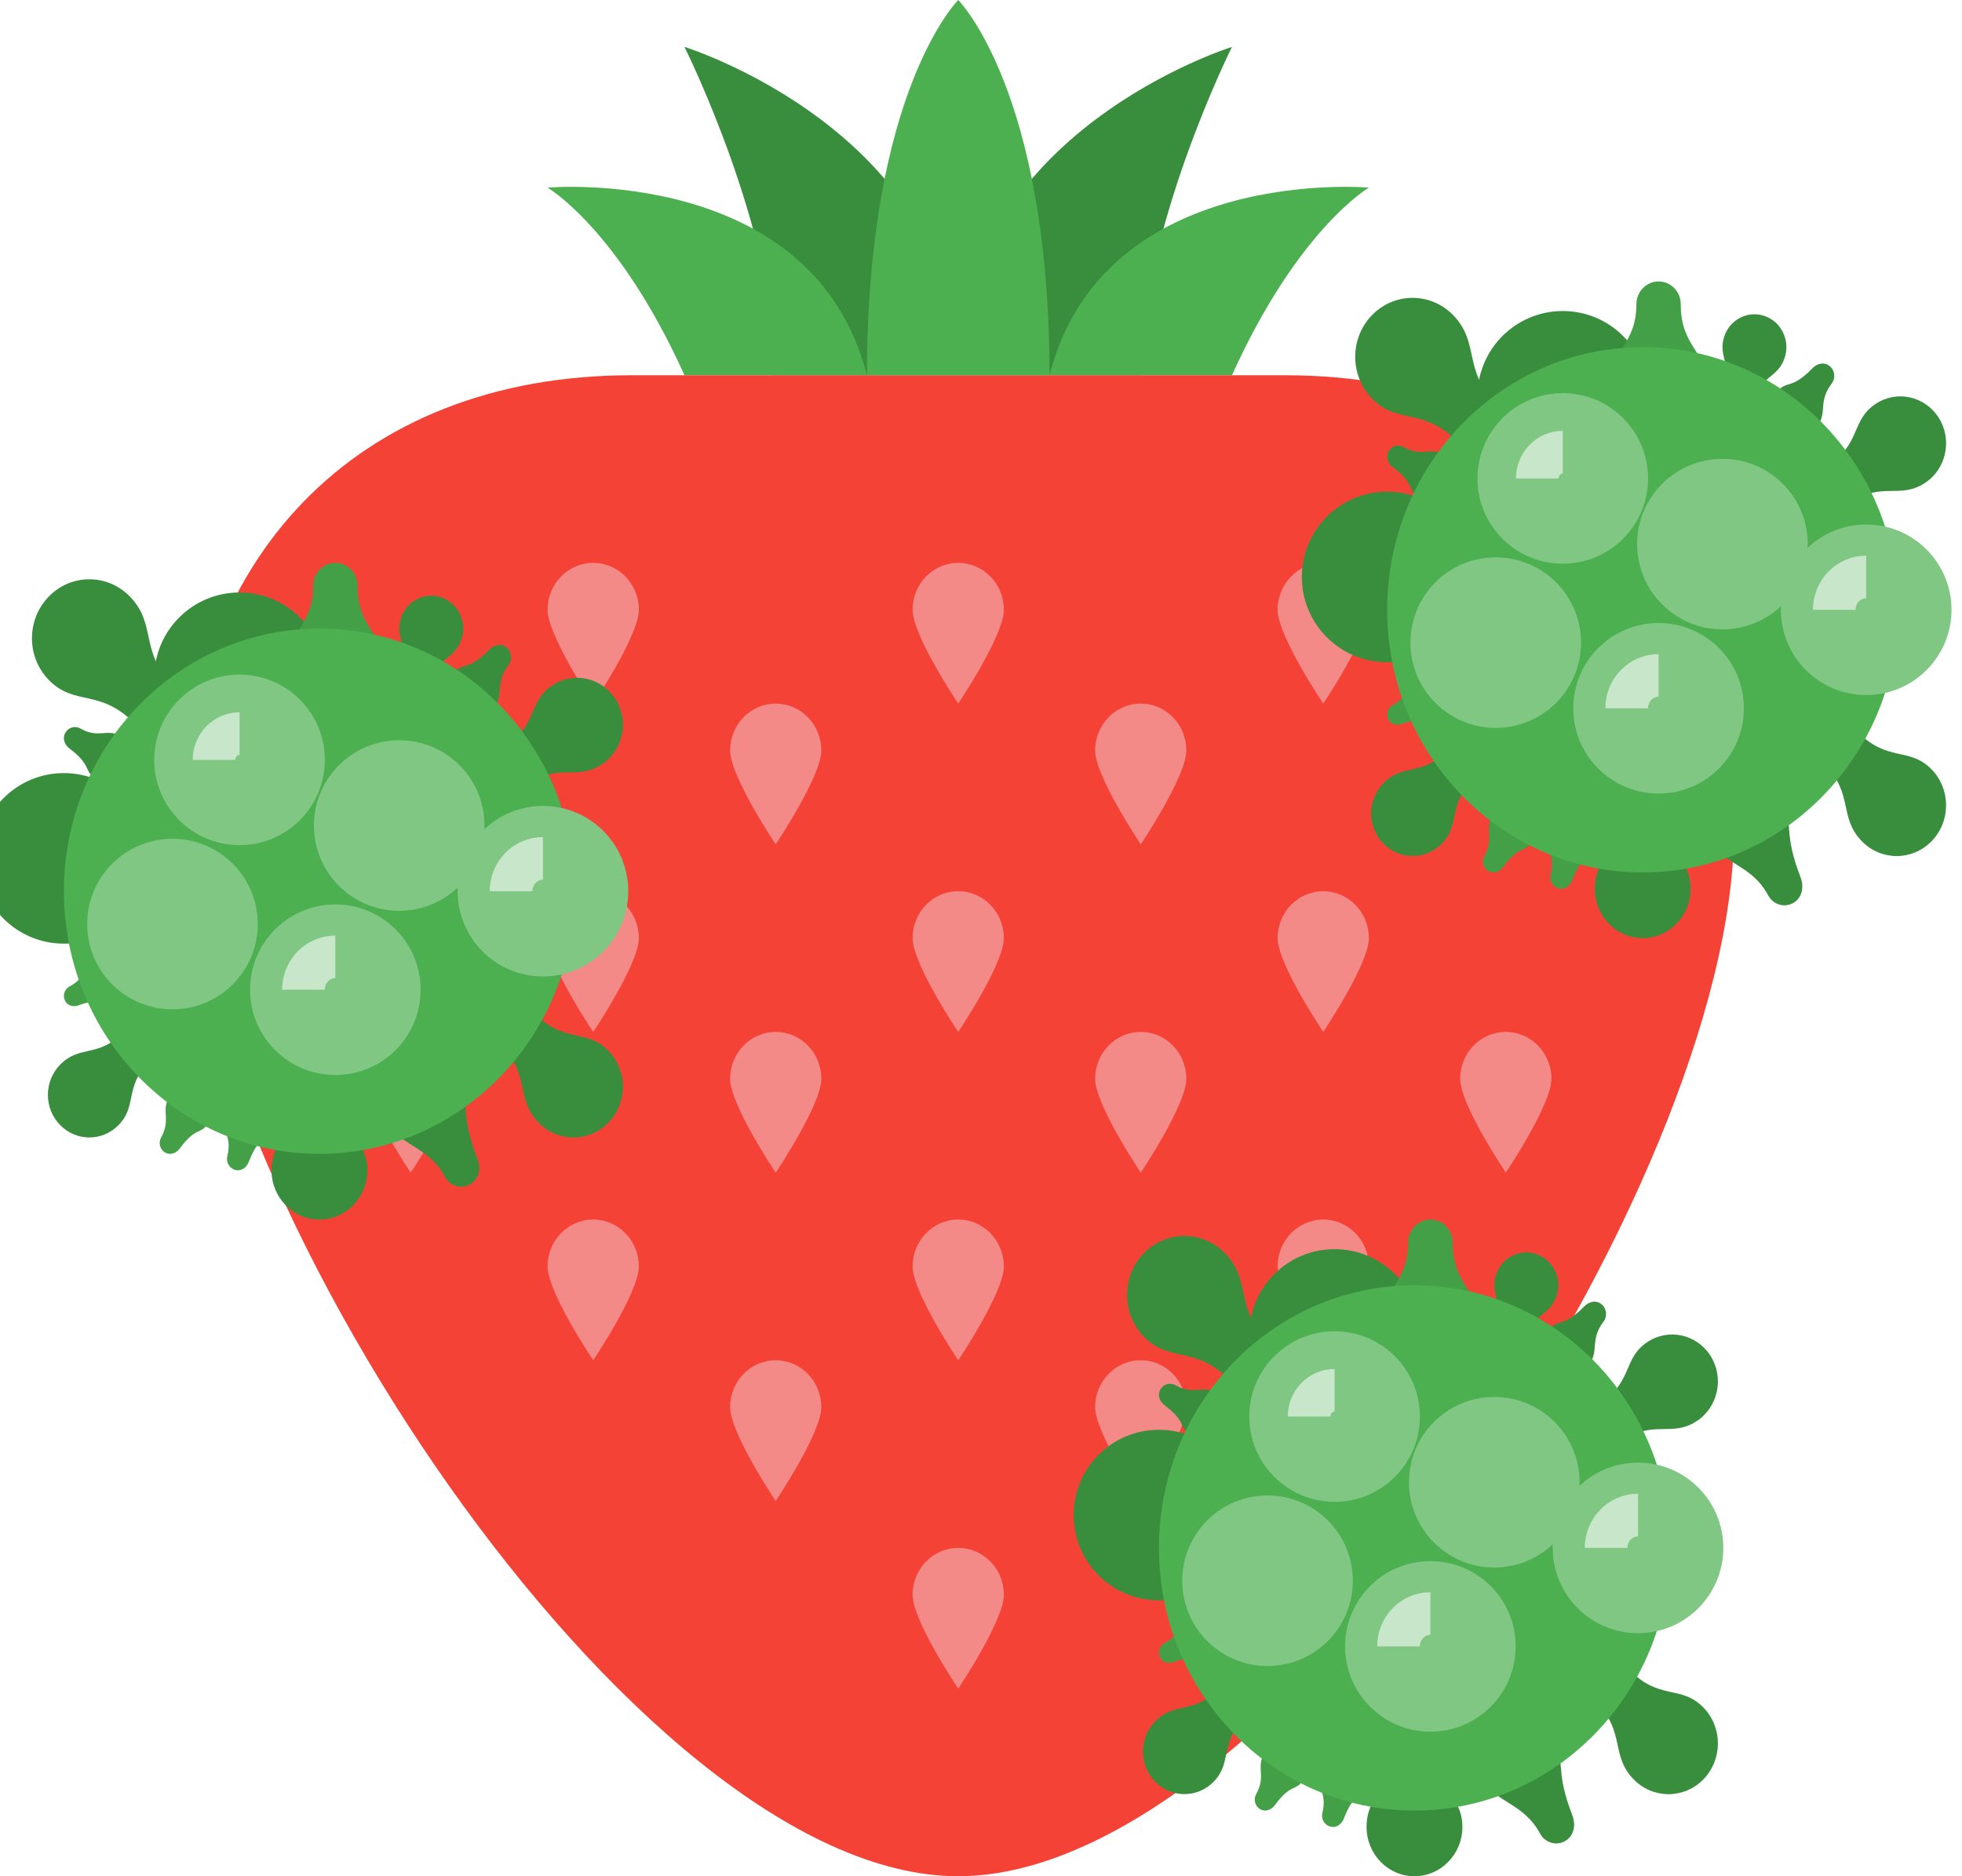 <?xml version="1.0" encoding="UTF-8"?>
<svg width="23px" height="22px" viewBox="0 0 23 22" version="1.1" xmlns="http://www.w3.org/2000/svg" xmlns:xlink="http://www.w3.org/1999/xlink">
    <!-- Generator: Sketch 63.1 (92452) - https://sketch.com -->
    <title>SHELF LIFE</title>
    <desc>Created with Sketch.</desc>
    <g id="Page-1" stroke="none" stroke-width="1" fill="none" fill-rule="evenodd">
        <g id="23.5.1--MAIN-UI---INVENTORY-MANAGEMENT-(INVENTORY-ITEM)" transform="translate(-595, -2054)">
            <g id="INVENTORY-MANAGEMENT" transform="translate(293, 233)">
                <g id="INVENTORY-ITEMS" transform="translate(0, 1174)">
                    <g id="CREATE-NEW-ITEM" transform="translate(21, 405)">
                        <g id="SHELF-LIFE" transform="translate(271, 196)">
                            <g id="DATE-TAG" transform="translate(0, 36)">
                                <g id="SHELF-LIFE" transform="translate(10, 10)">
                                    <g>
                                        <g id="Strawberry" transform="translate(2.14, 0)">
                                            <path d="M12.302,0.55 C12.302,0.55 9.093,1.548 9.093,4.4 L11.233,4.4 C11.233,2.689 12.302,0.55 12.302,0.55 L12.302,0.55 Z" id="Shape" fill="#388E3C"></path>
                                            <path d="M13.907,2.2 C13.907,2.2 10.794,1.925 10.163,4.4 L12.302,4.4 C13.078,2.681 13.907,2.2 13.907,2.2 L13.907,2.2 Z" id="Shape" fill="#4CAF50"></path>
                                            <path d="M5.884,0.55 C5.884,0.55 9.093,1.548 9.093,4.4 L6.953,4.4 C6.953,2.689 5.884,0.55 5.884,0.55 L5.884,0.55 Z" id="Shape" fill="#388E3C"></path>
                                            <path d="M4.279,2.2 C4.279,2.2 7.392,1.925 8.023,4.4 L5.884,4.4 C5.108,2.681 4.279,2.2 4.279,2.2 L4.279,2.2 Z" id="Shape" fill="#4CAF50"></path>
                                            <path d="M12.922,4.4 L5.264,4.4 C2.02,4.4 0,6.58 0,9.747 C0,13.856 5.285,22 9.093,22 C12.901,22 18.186,13.856 18.186,9.747 C18.186,6.58 16.166,4.4 12.922,4.4 L12.922,4.4 Z" id="Shape" fill="#F44336"></path>
                                            <path d="M9.093,0 C9.093,0 8.023,1.069 8.023,4.4 L10.163,4.4 C10.163,1.069 9.093,0 9.093,0 L9.093,0 Z" id="Shape" fill="#4CAF50"></path>
                                            <path d="M9.628,7.15 C9.628,7.454 9.093,8.25 9.093,8.25 C9.093,8.25 8.558,7.454 8.558,7.15 C8.558,6.846 8.798,6.6 9.093,6.6 C9.388,6.6 9.628,6.846 9.628,7.15 L9.628,7.15 Z" id="Shape" fill="#F48A88"></path>
                                            <path d="M9.628,11 C9.628,11.304 9.093,12.1 9.093,12.1 C9.093,12.1 8.558,11.304 8.558,11 C8.558,10.696 8.798,10.45 9.093,10.45 C9.388,10.45 9.628,10.696 9.628,11 L9.628,11 Z" id="Shape" fill="#F48A88"></path>
                                            <path d="M9.628,14.85 C9.628,15.154 9.093,15.95 9.093,15.95 C9.093,15.95 8.558,15.154 8.558,14.85 C8.558,14.546 8.798,14.3 9.093,14.3 C9.388,14.3 9.628,14.546 9.628,14.85 L9.628,14.85 Z" id="Shape" fill="#F48A88"></path>
                                            <path d="M9.628,18.7 C9.628,19.004 9.093,19.8 9.093,19.8 C9.093,19.8 8.558,19.004 8.558,18.7 C8.558,18.396 8.798,18.15 9.093,18.15 C9.388,18.15 9.628,18.396 9.628,18.7 L9.628,18.7 Z" id="Shape" fill="#F48A88"></path>
                                            <path d="M11.767,8.8 C11.767,9.104 11.233,9.9 11.233,9.9 C11.233,9.9 10.698,9.104 10.698,8.8 C10.698,8.496 10.937,8.25 11.233,8.25 C11.528,8.25 11.767,8.496 11.767,8.8 L11.767,8.8 Z" id="Shape" fill="#F48A88"></path>
                                            <path d="M11.767,12.65 C11.767,12.954 11.233,13.75 11.233,13.75 C11.233,13.75 10.698,12.954 10.698,12.65 C10.698,12.346 10.937,12.1 11.233,12.1 C11.528,12.1 11.767,12.346 11.767,12.65 L11.767,12.65 Z" id="Shape" fill="#F48A88"></path>
                                            <path d="M11.767,16.5 C11.767,16.804 11.233,17.6 11.233,17.6 C11.233,17.6 10.698,16.804 10.698,16.5 C10.698,16.196 10.937,15.95 11.233,15.95 C11.528,15.95 11.767,16.196 11.767,16.5 L11.767,16.5 Z" id="Shape" fill="#F48A88"></path>
                                            <path d="M13.907,7.15 C13.907,7.454 13.372,8.25 13.372,8.25 C13.372,8.25 12.837,7.454 12.837,7.15 C12.837,6.846 13.077,6.6 13.372,6.6 C13.667,6.6 13.907,6.846 13.907,7.15 L13.907,7.15 Z" id="Shape" fill="#F48A88"></path>
                                            <path d="M13.907,11 C13.907,11.304 13.372,12.1 13.372,12.1 C13.372,12.1 12.837,11.304 12.837,11 C12.837,10.696 13.077,10.45 13.372,10.45 C13.667,10.45 13.907,10.696 13.907,11 L13.907,11 Z" id="Shape" fill="#F48A88"></path>
                                            <path d="M13.907,14.85 C13.907,15.154 13.372,15.95 13.372,15.95 C13.372,15.95 12.837,15.154 12.837,14.85 C12.837,14.546 13.077,14.3 13.372,14.3 C13.667,14.3 13.907,14.546 13.907,14.85 L13.907,14.85 Z" id="Shape" fill="#F48A88"></path>
                                            <path d="M16.047,8.8 C16.047,9.104 15.512,9.9 15.512,9.9 C15.512,9.9 14.977,9.104 14.977,8.8 C14.977,8.496 15.216,8.25 15.512,8.25 C15.807,8.25 16.047,8.496 16.047,8.8 L16.047,8.8 Z" id="Shape" fill="#F48A88"></path>
                                            <path d="M16.047,12.65 C16.047,12.954 15.512,13.75 15.512,13.75 C15.512,13.75 14.977,12.954 14.977,12.65 C14.977,12.346 15.216,12.1 15.512,12.1 C15.807,12.1 16.047,12.346 16.047,12.65 L16.047,12.65 Z" id="Shape" fill="#F48A88"></path>
                                            <path d="M6.419,8.8 C6.419,9.104 6.953,9.9 6.953,9.9 C6.953,9.9 7.488,9.104 7.488,8.8 C7.488,8.496 7.249,8.25 6.953,8.25 C6.658,8.25 6.419,8.496 6.419,8.8 L6.419,8.8 Z" id="Shape" fill="#F48A88"></path>
                                            <path d="M6.419,12.65 C6.419,12.954 6.953,13.75 6.953,13.75 C6.953,13.75 7.488,12.954 7.488,12.65 C7.488,12.346 7.249,12.1 6.953,12.1 C6.658,12.1 6.419,12.346 6.419,12.65 L6.419,12.65 Z" id="Shape" fill="#F48A88"></path>
                                            <path d="M6.419,16.5 C6.419,16.804 6.953,17.6 6.953,17.6 C6.953,17.6 7.488,16.804 7.488,16.5 C7.488,16.196 7.249,15.95 6.953,15.95 C6.658,15.95 6.419,16.196 6.419,16.5 L6.419,16.5 Z" id="Shape" fill="#F48A88"></path>
                                            <path d="M4.279,7.15 C4.279,7.454 4.814,8.25 4.814,8.25 C4.814,8.25 5.349,7.454 5.349,7.15 C5.349,6.846 5.109,6.6 4.814,6.6 C4.519,6.6 4.279,6.846 4.279,7.15 L4.279,7.15 Z" id="Shape" fill="#F48A88"></path>
                                            <path d="M4.279,11 C4.279,11.304 4.814,12.1 4.814,12.1 C4.814,12.1 5.349,11.304 5.349,11 C5.349,10.696 5.109,10.45 4.814,10.45 C4.519,10.45 4.279,10.696 4.279,11 L4.279,11 Z" id="Shape" fill="#F48A88"></path>
                                            <path d="M4.279,14.85 C4.279,15.154 4.814,15.95 4.814,15.95 C4.814,15.95 5.349,15.154 5.349,14.85 C5.349,14.546 5.109,14.3 4.814,14.3 C4.519,14.3 4.279,14.546 4.279,14.85 L4.279,14.85 Z" id="Shape" fill="#F48A88"></path>
                                            <path d="M2.14,8.8 C2.14,9.104 2.674,9.9 2.674,9.9 C2.674,9.9 3.209,9.104 3.209,8.8 C3.209,8.496 2.97,8.25 2.674,8.25 C2.379,8.25 2.14,8.496 2.14,8.8 L2.14,8.8 Z" id="Shape" fill="#F48A88"></path>
                                            <path d="M2.14,12.65 C2.14,12.954 2.674,13.75 2.674,13.75 C2.674,13.75 3.209,12.954 3.209,12.65 C3.209,12.346 2.97,12.1 2.674,12.1 C2.379,12.1 2.14,12.346 2.14,12.65 L2.14,12.65 Z" id="Shape" fill="#F48A88"></path>
                                        </g>
                                        <g id="Virus" transform="translate(12.837, 14.3)">
                                            <g>
                                                <ellipse id="Oval" fill="#388E3C" cx="2.808" cy="1.347" rx="1" ry="1"></ellipse>
                                                <ellipse id="Oval" fill="#388E3C" cx="0.749" cy="3.465" rx="1" ry="1"></ellipse>
                                                <path d="M2.024,1.436 C1.634,1.035 1.839,0.72 1.523,0.395 C1.26,0.125 0.834,0.125 0.572,0.395 C0.309,0.665 0.309,1.103 0.572,1.373 C0.877,1.687 1.171,1.465 1.584,1.889 C1.706,2.014 1.903,2.014 2.024,1.889 C2.146,1.764 2.146,1.561 2.024,1.436 L2.024,1.436 Z" id="Shape" fill="#388E3C"></path>
                                                <path d="M5.882,5.668 C6.218,6.013 6.041,6.283 6.313,6.563 C6.539,6.796 6.906,6.796 7.132,6.563 C7.358,6.331 7.358,5.954 7.132,5.722 C6.869,5.452 6.616,5.643 6.261,5.278 C6.156,5.171 5.986,5.171 5.882,5.278 C5.777,5.386 5.777,5.56 5.882,5.668 L5.882,5.668 Z" id="Shape" fill="#388E3C"></path>
                                                <path d="M3.484,6.204 C3.484,6.677 3.183,6.738 3.183,7.122 C3.183,7.441 3.434,7.7 3.744,7.7 C4.054,7.7 4.306,7.441 4.306,7.122 C4.306,6.752 4.004,6.704 4.004,6.204 C4.004,6.056 3.888,5.936 3.744,5.936 C3.601,5.936 3.484,6.056 3.484,6.204 L3.484,6.204 Z" id="Shape" fill="#388E3C"></path>
                                                <path d="M3.671,0.267 C3.671,0.741 3.37,0.802 3.37,1.186 C3.37,1.505 3.621,1.764 3.931,1.764 C4.242,1.764 4.493,1.505 4.493,1.186 C4.493,0.816 4.191,0.768 4.191,0.267 C4.191,0.12 4.075,0 3.931,0 C3.788,0 3.671,0.12 3.671,0.267 L3.671,0.267 Z" id="Shape" fill="#43A047"></path>
                                                <path d="M6.187,2.59 C6.555,2.343 6.759,2.559 7.058,2.36 C7.306,2.194 7.376,1.853 7.215,1.598 C7.053,1.343 6.722,1.271 6.474,1.437 C6.186,1.629 6.306,1.902 5.916,2.162 C5.802,2.239 5.769,2.397 5.844,2.515 C5.918,2.633 6.072,2.666 6.187,2.59 L6.187,2.59 Z" id="Shape" fill="#388E3C"></path>
                                                <path d="M5.025,1.407 C5.124,1.109 5.328,1.137 5.409,0.896 C5.476,0.695 5.372,0.475 5.177,0.406 C4.981,0.337 4.768,0.444 4.701,0.645 C4.622,0.878 4.802,0.976 4.697,1.291 C4.665,1.385 4.714,1.486 4.804,1.518 C4.895,1.55 4.993,1.501 5.025,1.407 L5.025,1.407 Z" id="Shape" fill="#388E3C"></path>
                                                <path d="M5.736,1.017 C5.475,1.286 5.431,1.145 5.306,1.311 C5.202,1.449 5.227,1.647 5.361,1.754 C5.495,1.861 5.688,1.836 5.792,1.698 C5.912,1.537 5.797,1.413 5.961,1.196 C6.009,1.132 5.997,1.04 5.935,0.991 C5.873,0.942 5.792,0.96 5.736,1.017 L5.736,1.017 Z" id="Shape" fill="#388E3C"></path>
                                                <path d="M0.815,2.177 C1.09,2.384 0.971,2.444 1.136,2.538 C1.272,2.616 1.445,2.565 1.52,2.424 C1.596,2.284 1.546,2.107 1.41,2.029 C1.251,1.939 1.157,2.064 0.942,1.942 C0.879,1.906 0.8,1.929 0.765,1.994 C0.729,2.06 0.757,2.133 0.815,2.177 L0.815,2.177 Z" id="Shape" fill="#388E3C"></path>
                                                <path d="M2.108,6.866 C2.305,6.597 2.36,6.715 2.45,6.554 C2.524,6.419 2.479,6.248 2.349,6.172 C2.218,6.095 2.052,6.141 1.977,6.275 C1.89,6.431 2.006,6.526 1.889,6.737 C1.854,6.799 1.875,6.878 1.935,6.914 C1.996,6.949 2.066,6.923 2.108,6.866 L2.108,6.866 Z" id="Shape" fill="#43A047"></path>
                                                <path d="M5.595,6.985 C5.387,6.449 5.525,6.389 5.374,6.11 C5.249,5.878 5.045,5.876 4.819,6.004 C4.593,6.133 4.432,6.343 4.557,6.575 C4.703,6.845 5.02,6.836 5.217,7.2 C5.275,7.308 5.406,7.347 5.511,7.287 C5.615,7.227 5.639,7.099 5.595,6.985 L5.595,6.985 Z" id="Shape" fill="#388E3C"></path>
                                                <path d="M2.917,7.022 C3.041,6.7 3.127,6.802 3.174,6.616 C3.212,6.461 3.122,6.304 2.972,6.265 C2.822,6.225 2.669,6.318 2.63,6.472 C2.585,6.651 2.726,6.713 2.665,6.956 C2.647,7.027 2.689,7.1 2.759,7.118 C2.828,7.137 2.89,7.091 2.917,7.022 L2.917,7.022 Z" id="Shape" fill="#43A047"></path>
                                                <path d="M0.924,5.187 C1.218,5.079 1.201,5.203 1.355,5.123 C1.483,5.056 1.535,4.896 1.47,4.764 C1.405,4.633 1.248,4.58 1.12,4.647 C0.972,4.724 1.016,4.862 0.815,4.967 C0.756,4.998 0.732,5.072 0.762,5.133 C0.792,5.194 0.861,5.211 0.924,5.187 L0.924,5.187 Z" id="Shape" fill="#43A047"></path>
                                                <path d="M1.435,5.513 C1.153,5.803 0.932,5.65 0.704,5.885 C0.514,6.08 0.514,6.396 0.704,6.591 C0.894,6.786 1.201,6.786 1.391,6.591 C1.611,6.365 1.455,6.146 1.753,5.84 C1.841,5.75 1.841,5.603 1.753,5.513 C1.665,5.423 1.523,5.423 1.435,5.513 L1.435,5.513 Z" id="Shape" fill="#388E3C"></path>
                                                <ellipse id="Oval" fill="#4CAF50" cx="3.744" cy="3.85" rx="2.995" ry="3.08"></ellipse>
                                                <ellipse id="Oval" fill="#81C784" cx="6.365" cy="3.85" rx="1" ry="1"></ellipse>
                                                <ellipse id="Oval" fill="#81C784" cx="4.68" cy="3.08" rx="1" ry="1"></ellipse>
                                                <ellipse id="Oval" fill="#81C784" cx="2.022" cy="4.235" rx="1" ry="1"></ellipse>
                                                <path d="M5.991,3.85 C5.991,3.637 6.158,3.465 6.365,3.465" id="Shape" stroke="#C8E6C9" stroke-width="0.5"></path>
                                                <ellipse id="Oval" fill="#81C784" cx="3.931" cy="5.005" rx="1" ry="1"></ellipse>
                                                <path d="M3.557,5.005 C3.557,4.792 3.725,4.62 3.931,4.62" id="Shape" stroke="#C8E6C9" stroke-width="0.5"></path>
                                                <ellipse id="Oval" fill="#81C784" cx="2.808" cy="2.31" rx="1" ry="1"></ellipse>
                                                <path d="M2.509,2.31 C2.509,2.14 2.643,2.002 2.808,2.002" id="Shape" stroke="#C8E6C9" stroke-width="0.5"></path>
                                            </g>
                                        </g>
                                        <g id="Virus" transform="translate(0, 6.6)">
                                            <g>
                                                <ellipse id="Oval" fill="#388E3C" cx="2.808" cy="1.347" rx="1" ry="1"></ellipse>
                                                <ellipse id="Oval" fill="#388E3C" cx="0.749" cy="3.465" rx="1" ry="1"></ellipse>
                                                <path d="M2.024,1.436 C1.634,1.035 1.839,0.72 1.523,0.395 C1.26,0.125 0.834,0.125 0.572,0.395 C0.309,0.665 0.309,1.103 0.572,1.373 C0.877,1.687 1.171,1.465 1.584,1.889 C1.706,2.014 1.903,2.014 2.024,1.889 C2.146,1.764 2.146,1.561 2.024,1.436 L2.024,1.436 Z" id="Shape" fill="#388E3C"></path>
                                                <path d="M5.882,5.668 C6.218,6.013 6.041,6.283 6.313,6.563 C6.539,6.796 6.906,6.796 7.132,6.563 C7.358,6.331 7.358,5.954 7.132,5.722 C6.869,5.452 6.616,5.643 6.261,5.278 C6.156,5.171 5.986,5.171 5.882,5.278 C5.777,5.386 5.777,5.56 5.882,5.668 L5.882,5.668 Z" id="Shape" fill="#388E3C"></path>
                                                <path d="M3.484,6.204 C3.484,6.677 3.183,6.738 3.183,7.122 C3.183,7.441 3.434,7.7 3.744,7.7 C4.054,7.7 4.306,7.441 4.306,7.122 C4.306,6.752 4.004,6.704 4.004,6.204 C4.004,6.056 3.888,5.936 3.744,5.936 C3.601,5.936 3.484,6.056 3.484,6.204 L3.484,6.204 Z" id="Shape" fill="#388E3C"></path>
                                                <path d="M3.671,0.267 C3.671,0.741 3.37,0.802 3.37,1.186 C3.37,1.505 3.621,1.764 3.931,1.764 C4.242,1.764 4.493,1.505 4.493,1.186 C4.493,0.816 4.191,0.768 4.191,0.267 C4.191,0.12 4.075,0 3.931,0 C3.788,0 3.671,0.12 3.671,0.267 L3.671,0.267 Z" id="Shape" fill="#43A047"></path>
                                                <path d="M6.187,2.59 C6.555,2.343 6.759,2.559 7.058,2.36 C7.306,2.194 7.376,1.853 7.215,1.598 C7.053,1.343 6.722,1.271 6.474,1.437 C6.186,1.629 6.306,1.902 5.916,2.162 C5.802,2.239 5.769,2.397 5.844,2.515 C5.918,2.633 6.072,2.666 6.187,2.59 L6.187,2.59 Z" id="Shape" fill="#388E3C"></path>
                                                <path d="M5.025,1.407 C5.124,1.109 5.328,1.137 5.409,0.896 C5.476,0.695 5.372,0.475 5.177,0.406 C4.981,0.337 4.768,0.444 4.701,0.645 C4.622,0.878 4.802,0.976 4.697,1.291 C4.665,1.385 4.714,1.486 4.804,1.518 C4.895,1.55 4.993,1.501 5.025,1.407 L5.025,1.407 Z" id="Shape" fill="#388E3C"></path>
                                                <path d="M5.736,1.017 C5.475,1.286 5.431,1.145 5.306,1.311 C5.202,1.449 5.227,1.647 5.361,1.754 C5.495,1.861 5.688,1.836 5.792,1.698 C5.912,1.537 5.797,1.413 5.961,1.196 C6.009,1.132 5.997,1.04 5.935,0.991 C5.873,0.942 5.792,0.96 5.736,1.017 L5.736,1.017 Z" id="Shape" fill="#388E3C"></path>
                                                <path d="M0.815,2.177 C1.09,2.384 0.971,2.444 1.136,2.538 C1.272,2.616 1.445,2.565 1.52,2.424 C1.596,2.284 1.546,2.107 1.41,2.029 C1.251,1.939 1.157,2.064 0.942,1.942 C0.879,1.906 0.8,1.929 0.765,1.994 C0.729,2.06 0.757,2.133 0.815,2.177 L0.815,2.177 Z" id="Shape" fill="#388E3C"></path>
                                                <path d="M2.108,6.866 C2.305,6.597 2.36,6.715 2.45,6.554 C2.524,6.419 2.479,6.248 2.349,6.172 C2.218,6.095 2.052,6.141 1.977,6.275 C1.89,6.431 2.006,6.526 1.889,6.737 C1.854,6.799 1.875,6.878 1.935,6.914 C1.996,6.949 2.066,6.923 2.108,6.866 L2.108,6.866 Z" id="Shape" fill="#43A047"></path>
                                                <path d="M5.595,6.985 C5.387,6.449 5.525,6.389 5.374,6.11 C5.249,5.878 5.045,5.876 4.819,6.004 C4.593,6.133 4.432,6.343 4.557,6.575 C4.703,6.845 5.02,6.836 5.217,7.2 C5.275,7.308 5.406,7.347 5.511,7.287 C5.615,7.227 5.639,7.099 5.595,6.985 L5.595,6.985 Z" id="Shape" fill="#388E3C"></path>
                                                <path d="M2.917,7.022 C3.041,6.7 3.127,6.802 3.174,6.616 C3.212,6.461 3.122,6.304 2.972,6.265 C2.822,6.225 2.669,6.318 2.63,6.472 C2.585,6.651 2.726,6.713 2.665,6.956 C2.647,7.027 2.689,7.1 2.759,7.118 C2.828,7.137 2.89,7.091 2.917,7.022 L2.917,7.022 Z" id="Shape" fill="#43A047"></path>
                                                <path d="M0.924,5.187 C1.218,5.079 1.201,5.203 1.355,5.123 C1.483,5.056 1.535,4.896 1.47,4.764 C1.405,4.633 1.248,4.58 1.12,4.647 C0.972,4.724 1.016,4.862 0.815,4.967 C0.756,4.998 0.732,5.072 0.762,5.133 C0.792,5.194 0.861,5.211 0.924,5.187 L0.924,5.187 Z" id="Shape" fill="#43A047"></path>
                                                <path d="M1.435,5.513 C1.153,5.803 0.932,5.65 0.704,5.885 C0.514,6.08 0.514,6.396 0.704,6.591 C0.894,6.786 1.201,6.786 1.391,6.591 C1.611,6.365 1.455,6.146 1.753,5.84 C1.841,5.75 1.841,5.603 1.753,5.513 C1.665,5.423 1.523,5.423 1.435,5.513 L1.435,5.513 Z" id="Shape" fill="#388E3C"></path>
                                                <ellipse id="Oval" fill="#4CAF50" cx="3.744" cy="3.85" rx="2.995" ry="3.08"></ellipse>
                                                <ellipse id="Oval" fill="#81C784" cx="6.365" cy="3.85" rx="1" ry="1"></ellipse>
                                                <ellipse id="Oval" fill="#81C784" cx="4.68" cy="3.08" rx="1" ry="1"></ellipse>
                                                <ellipse id="Oval" fill="#81C784" cx="2.022" cy="4.235" rx="1" ry="1"></ellipse>
                                                <path d="M5.991,3.85 C5.991,3.637 6.158,3.465 6.365,3.465" id="Shape" stroke="#C8E6C9" stroke-width="0.5"></path>
                                                <ellipse id="Oval" fill="#81C784" cx="3.931" cy="5.005" rx="1" ry="1"></ellipse>
                                                <path d="M3.557,5.005 C3.557,4.792 3.725,4.62 3.931,4.62" id="Shape" stroke="#C8E6C9" stroke-width="0.5"></path>
                                                <ellipse id="Oval" fill="#81C784" cx="2.808" cy="2.31" rx="1" ry="1"></ellipse>
                                                <path d="M2.509,2.31 C2.509,2.14 2.643,2.002 2.808,2.002" id="Shape" stroke="#C8E6C9" stroke-width="0.5"></path>
                                            </g>
                                        </g>
                                        <g id="Virus" transform="translate(15.512, 3.3)">
                                            <g>
                                                <ellipse id="Oval" fill="#388E3C" cx="2.808" cy="1.347" rx="1" ry="1"></ellipse>
                                                <ellipse id="Oval" fill="#388E3C" cx="0.749" cy="3.465" rx="1" ry="1"></ellipse>
                                                <path d="M2.024,1.436 C1.634,1.035 1.839,0.72 1.523,0.395 C1.26,0.125 0.834,0.125 0.572,0.395 C0.309,0.665 0.309,1.103 0.572,1.373 C0.877,1.687 1.171,1.465 1.584,1.889 C1.706,2.014 1.903,2.014 2.024,1.889 C2.146,1.764 2.146,1.561 2.024,1.436 L2.024,1.436 Z" id="Shape" fill="#388E3C"></path>
                                                <path d="M5.882,5.668 C6.218,6.013 6.041,6.283 6.313,6.563 C6.539,6.796 6.906,6.796 7.132,6.563 C7.358,6.331 7.358,5.954 7.132,5.722 C6.869,5.452 6.616,5.643 6.261,5.278 C6.156,5.171 5.986,5.171 5.882,5.278 C5.777,5.386 5.777,5.56 5.882,5.668 L5.882,5.668 Z" id="Shape" fill="#388E3C"></path>
                                                <path d="M3.484,6.204 C3.484,6.677 3.183,6.738 3.183,7.122 C3.183,7.441 3.434,7.7 3.744,7.7 C4.054,7.7 4.306,7.441 4.306,7.122 C4.306,6.752 4.004,6.704 4.004,6.204 C4.004,6.056 3.888,5.936 3.744,5.936 C3.601,5.936 3.484,6.056 3.484,6.204 L3.484,6.204 Z" id="Shape" fill="#388E3C"></path>
                                                <path d="M3.671,0.267 C3.671,0.741 3.37,0.802 3.37,1.186 C3.37,1.505 3.621,1.764 3.931,1.764 C4.242,1.764 4.493,1.505 4.493,1.186 C4.493,0.816 4.191,0.768 4.191,0.267 C4.191,0.12 4.075,0 3.931,0 C3.788,0 3.671,0.12 3.671,0.267 L3.671,0.267 Z" id="Shape" fill="#43A047"></path>
                                                <path d="M6.187,2.59 C6.555,2.343 6.759,2.559 7.058,2.36 C7.306,2.194 7.376,1.853 7.215,1.598 C7.053,1.343 6.722,1.271 6.474,1.437 C6.186,1.629 6.306,1.902 5.916,2.162 C5.802,2.239 5.769,2.397 5.844,2.515 C5.918,2.633 6.072,2.666 6.187,2.59 L6.187,2.59 Z" id="Shape" fill="#388E3C"></path>
                                                <path d="M5.025,1.407 C5.124,1.109 5.328,1.137 5.409,0.896 C5.476,0.695 5.372,0.475 5.177,0.406 C4.981,0.337 4.768,0.444 4.701,0.645 C4.622,0.878 4.802,0.976 4.697,1.291 C4.665,1.385 4.714,1.486 4.804,1.518 C4.895,1.55 4.993,1.501 5.025,1.407 L5.025,1.407 Z" id="Shape" fill="#388E3C"></path>
                                                <path d="M5.736,1.017 C5.475,1.286 5.431,1.145 5.306,1.311 C5.202,1.449 5.227,1.647 5.361,1.754 C5.495,1.861 5.688,1.836 5.792,1.698 C5.912,1.537 5.797,1.413 5.961,1.196 C6.009,1.132 5.997,1.04 5.935,0.991 C5.873,0.942 5.792,0.96 5.736,1.017 L5.736,1.017 Z" id="Shape" fill="#388E3C"></path>
                                                <path d="M0.815,2.177 C1.09,2.384 0.971,2.444 1.136,2.538 C1.272,2.616 1.445,2.565 1.52,2.424 C1.596,2.284 1.546,2.107 1.41,2.029 C1.251,1.939 1.157,2.064 0.942,1.942 C0.879,1.906 0.8,1.929 0.765,1.994 C0.729,2.06 0.757,2.133 0.815,2.177 L0.815,2.177 Z" id="Shape" fill="#388E3C"></path>
                                                <path d="M2.108,6.866 C2.305,6.597 2.36,6.715 2.45,6.554 C2.524,6.419 2.479,6.248 2.349,6.172 C2.218,6.095 2.052,6.141 1.977,6.275 C1.89,6.431 2.006,6.526 1.889,6.737 C1.854,6.799 1.875,6.878 1.935,6.914 C1.996,6.949 2.066,6.923 2.108,6.866 L2.108,6.866 Z" id="Shape" fill="#43A047"></path>
                                                <path d="M5.595,6.985 C5.387,6.449 5.525,6.389 5.374,6.11 C5.249,5.878 5.045,5.876 4.819,6.004 C4.593,6.133 4.432,6.343 4.557,6.575 C4.703,6.845 5.02,6.836 5.217,7.2 C5.275,7.308 5.406,7.347 5.511,7.287 C5.615,7.227 5.639,7.099 5.595,6.985 L5.595,6.985 Z" id="Shape" fill="#388E3C"></path>
                                                <path d="M2.917,7.022 C3.041,6.7 3.127,6.802 3.174,6.616 C3.212,6.461 3.122,6.304 2.972,6.265 C2.822,6.225 2.669,6.318 2.63,6.472 C2.585,6.651 2.726,6.713 2.665,6.956 C2.647,7.027 2.689,7.1 2.759,7.118 C2.828,7.137 2.89,7.091 2.917,7.022 L2.917,7.022 Z" id="Shape" fill="#43A047"></path>
                                                <path d="M0.924,5.187 C1.218,5.079 1.201,5.203 1.355,5.123 C1.483,5.056 1.535,4.896 1.47,4.764 C1.405,4.633 1.248,4.58 1.12,4.647 C0.972,4.724 1.016,4.862 0.815,4.967 C0.756,4.998 0.732,5.072 0.762,5.133 C0.792,5.194 0.861,5.211 0.924,5.187 L0.924,5.187 Z" id="Shape" fill="#43A047"></path>
                                                <path d="M1.435,5.513 C1.153,5.803 0.932,5.65 0.704,5.885 C0.514,6.08 0.514,6.396 0.704,6.591 C0.894,6.786 1.201,6.786 1.391,6.591 C1.611,6.365 1.455,6.146 1.753,5.84 C1.841,5.75 1.841,5.603 1.753,5.513 C1.665,5.423 1.523,5.423 1.435,5.513 L1.435,5.513 Z" id="Shape" fill="#388E3C"></path>
                                                <ellipse id="Oval" fill="#4CAF50" cx="3.744" cy="3.85" rx="2.995" ry="3.08"></ellipse>
                                                <ellipse id="Oval" fill="#81C784" cx="6.365" cy="3.85" rx="1" ry="1"></ellipse>
                                                <ellipse id="Oval" fill="#81C784" cx="4.68" cy="3.08" rx="1" ry="1"></ellipse>
                                                <ellipse id="Oval" fill="#81C784" cx="2.022" cy="4.235" rx="1" ry="1"></ellipse>
                                                <path d="M5.991,3.85 C5.991,3.637 6.158,3.465 6.365,3.465" id="Shape" stroke="#C8E6C9" stroke-width="0.5"></path>
                                                <ellipse id="Oval" fill="#81C784" cx="3.931" cy="5.005" rx="1" ry="1"></ellipse>
                                                <path d="M3.557,5.005 C3.557,4.792 3.725,4.62 3.931,4.62" id="Shape" stroke="#C8E6C9" stroke-width="0.5"></path>
                                                <ellipse id="Oval" fill="#81C784" cx="2.808" cy="2.31" rx="1" ry="1"></ellipse>
                                                <path d="M2.509,2.31 C2.509,2.14 2.643,2.002 2.808,2.002" id="Shape" stroke="#C8E6C9" stroke-width="0.5"></path>
                                            </g>
                                        </g>
                                    </g>
                                </g>
                            </g>
                        </g>
                    </g>
                </g>
            </g>
        </g>
    </g>
</svg>